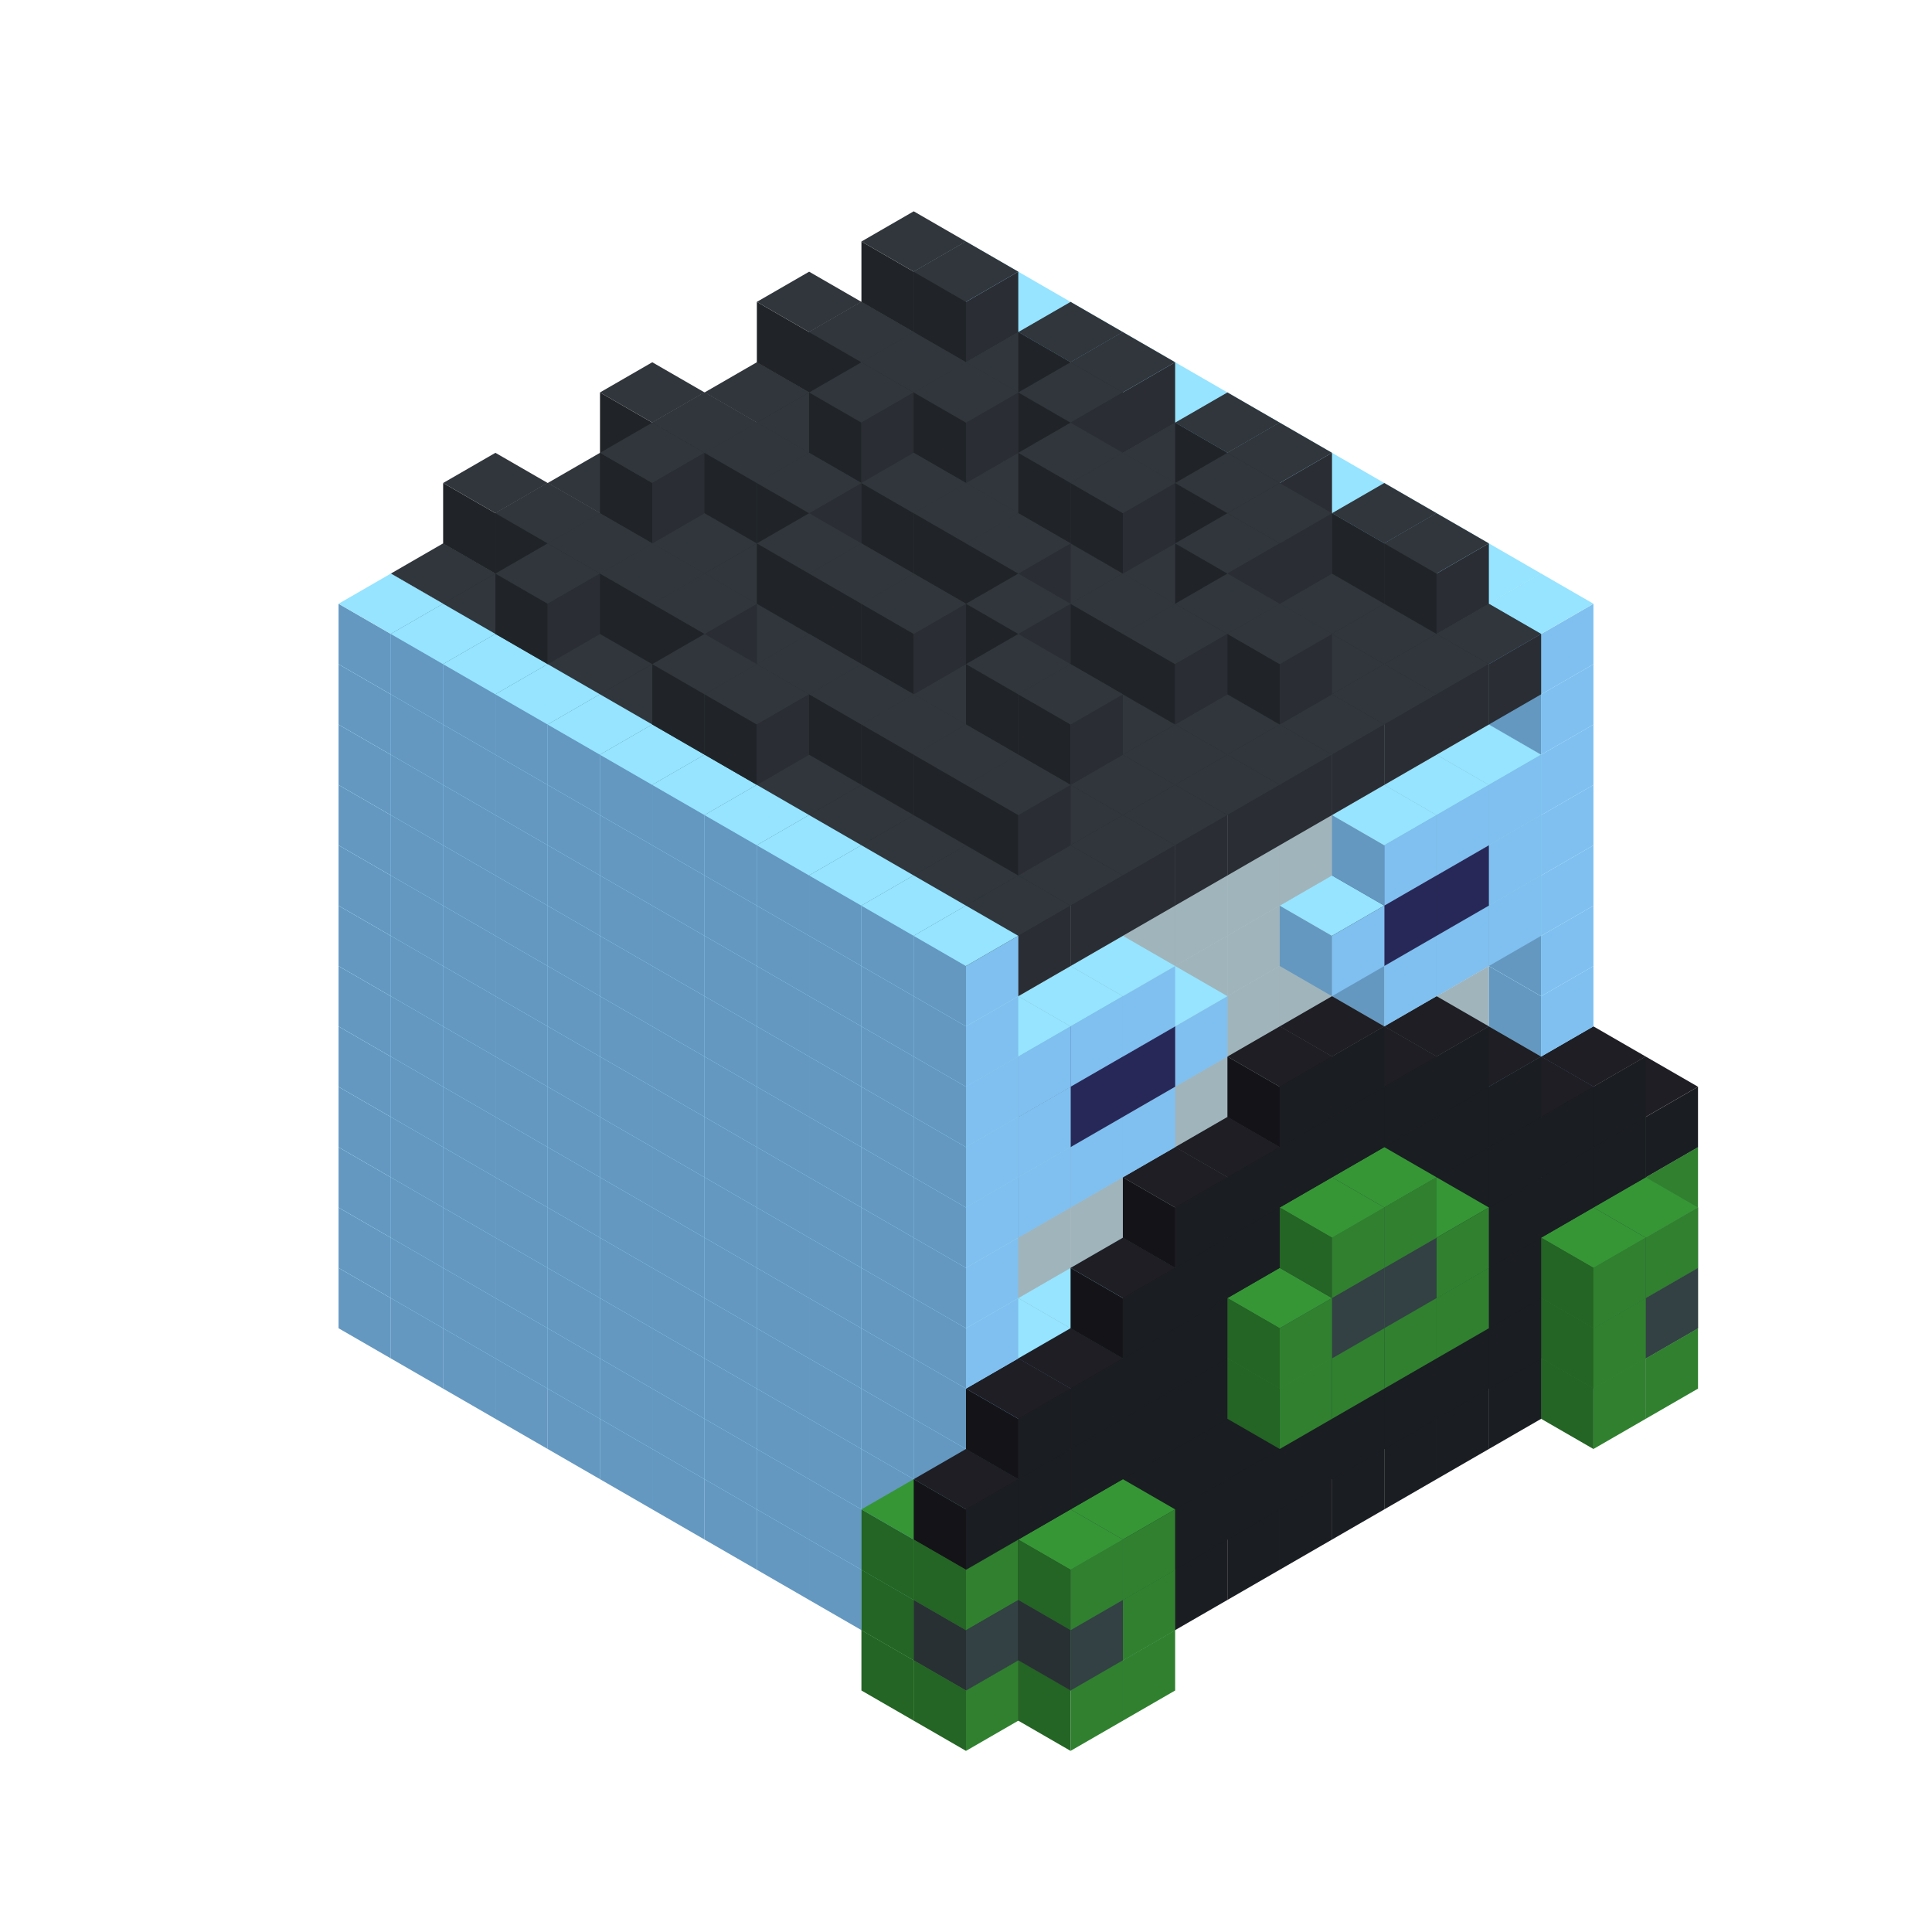 
<svg width='600' height='600' viewBox='4436371 5550000 3200000 3200000' xmlns='http://www.w3.org/2000/svg' xmlns:xlink='http://www.w3.org/1999/xlink'>
<use xlink:href='#v-0x000001c9-1' transform='translate(983738,3600000)'/>
<use xlink:href='#v-0x000001c9-1' transform='translate(1070341,3650000)'/>
<use xlink:href='#v-0x000001c9-1' transform='translate(1156944,3700000)'/>
<use xlink:href='#v-0x000001c9-1' transform='translate(1243547,3750000)'/>
<use xlink:href='#v-0x000001c9-1' transform='translate(1330150,3800000)'/>
<use xlink:href='#v-0x000001c9-1' transform='translate(1416753,3850000)'/>
<use xlink:href='#v-0x000001c9-1' transform='translate(1503356,3900000)'/>
<use xlink:href='#v-0x000001c9-1' transform='translate(1589959,3950000)'/>
<use xlink:href='#v-0x000001c9-1' transform='translate(1676562,4000000)'/>
<use xlink:href='#v-0x000001c9-1' transform='translate(1763165,4050000)'/>
<use xlink:href='#v-0x000001c9-1' transform='translate(1849768,4100000)'/>
<use xlink:href='#v-0x000001c9-5' transform='translate(2975607,3550000)'/>
<use xlink:href='#v-0x000001c9-1' transform='translate(2889004,3600000)'/>
<use xlink:href='#v-0x000001c9-1' transform='translate(2802401,3650000)'/>
<use xlink:href='#v-0x000001c9-1' transform='translate(2715798,3700000)'/>
<use xlink:href='#v-0x000001c9-1' transform='translate(2629195,3750000)'/>
<use xlink:href='#v-0x000001c9-1' transform='translate(2542592,3800000)'/>
<use xlink:href='#v-0x000001c9-1' transform='translate(2455989,3850000)'/>
<use xlink:href='#v-0x000001c9-1' transform='translate(2369386,3900000)'/>
<use xlink:href='#v-0x000001c9-1' transform='translate(2282783,3950000)'/>
<use xlink:href='#v-0x000001c9-1' transform='translate(2196180,4000000)'/>
<use xlink:href='#v-0x000001c9-1' transform='translate(2109577,4050000)'/>
<use xlink:href='#v-0x000001c9-1' transform='translate(2022974,4100000)'/>
<use xlink:href='#v-0x000001c9-1' transform='translate(1936371,4150000)'/>
<use xlink:href='#v-0x000001c9-5' transform='translate(1849768,4200000)'/>
<use xlink:href='#v-0x000001c9-5' transform='translate(3062210,3600000)'/>
<use xlink:href='#v-0x000001c9-4' transform='translate(2975607,3650000)'/>
<use xlink:href='#v-0x000001c9-4' transform='translate(2889004,3700000)'/>
<use xlink:href='#v-0x000001c9-4' transform='translate(2802401,3750000)'/>
<use xlink:href='#v-0x000001c9-4' transform='translate(2715798,3800000)'/>
<use xlink:href='#v-0x000001c9-4' transform='translate(2629195,3850000)'/>
<use xlink:href='#v-0x000001c9-4' transform='translate(2542592,3900000)'/>
<use xlink:href='#v-0x000001c9-4' transform='translate(2455989,3950000)'/>
<use xlink:href='#v-0x000001c9-4' transform='translate(2369386,4000000)'/>
<use xlink:href='#v-0x000001c9-4' transform='translate(2282783,4050000)'/>
<use xlink:href='#v-0x000001c9-4' transform='translate(2196180,4100000)'/>
<use xlink:href='#v-0x000001c9-4' transform='translate(2109577,4150000)'/>
<use xlink:href='#v-0x000001c9-4' transform='translate(2022974,4200000)'/>
<use xlink:href='#v-0x000001c9-5' transform='translate(1936371,4250000)'/>
<use xlink:href='#v-0x000001c9-5' transform='translate(3062210,3700000)'/>
<use xlink:href='#v-0x000001c9-5' transform='translate(2975607,3750000)'/>
<use xlink:href='#v-0x000001c9-5' transform='translate(2196180,4200000)'/>
<use xlink:href='#v-0x000001c9-5' transform='translate(2109577,4250000)'/>
<use xlink:href='#v-0x000001c9-1' transform='translate(983738,3500000)'/>
<use xlink:href='#v-0x000001c9-1' transform='translate(1070341,3550000)'/>
<use xlink:href='#v-0x000001c9-1' transform='translate(1156944,3600000)'/>
<use xlink:href='#v-0x000001c9-1' transform='translate(1243547,3650000)'/>
<use xlink:href='#v-0x000001c9-1' transform='translate(1330150,3700000)'/>
<use xlink:href='#v-0x000001c9-1' transform='translate(1416753,3750000)'/>
<use xlink:href='#v-0x000001c9-1' transform='translate(1503356,3800000)'/>
<use xlink:href='#v-0x000001c9-1' transform='translate(1589959,3850000)'/>
<use xlink:href='#v-0x000001c9-1' transform='translate(1676562,3900000)'/>
<use xlink:href='#v-0x000001c9-1' transform='translate(1763165,3950000)'/>
<use xlink:href='#v-0x000001c9-2' transform='translate(2715798,3500000)'/>
<use xlink:href='#v-0x000001c9-2' transform='translate(2629195,3550000)'/>
<use xlink:href='#v-0x000001c9-2' transform='translate(2542592,3600000)'/>
<use xlink:href='#v-0x000001c9-2' transform='translate(2455989,3650000)'/>
<use xlink:href='#v-0x000001c9-2' transform='translate(2369386,3700000)'/>
<use xlink:href='#v-0x000001c9-2' transform='translate(2282783,3750000)'/>
<use xlink:href='#v-0x000001c9-2' transform='translate(2196180,3800000)'/>
<use xlink:href='#v-0x000001c9-2' transform='translate(2109577,3850000)'/>
<use xlink:href='#v-0x000001c9-2' transform='translate(2022974,3900000)'/>
<use xlink:href='#v-0x000001c9-2' transform='translate(1936371,3950000)'/>
<use xlink:href='#v-0x000001c9-1' transform='translate(1849768,4000000)'/>
<use xlink:href='#v-0x000001c9-5' transform='translate(2975607,3450000)'/>
<use xlink:href='#v-0x000001c9-1' transform='translate(2889004,3500000)'/>
<use xlink:href='#v-0x000001c9-1' transform='translate(2802401,3550000)'/>
<use xlink:href='#v-0x000001c9-1' transform='translate(2022974,4000000)'/>
<use xlink:href='#v-0x000001c9-1' transform='translate(1936371,4050000)'/>
<use xlink:href='#v-0x000001c9-5' transform='translate(1849768,4100000)'/>
<use xlink:href='#v-0x000001c9-6' transform='translate(3062210,3500000)'/>
<use xlink:href='#v-0x000001c9-4' transform='translate(2975607,3550000)'/>
<use xlink:href='#v-0x000001c9-4' transform='translate(2889004,3600000)'/>
<use xlink:href='#v-0x000001c9-4' transform='translate(2802401,3650000)'/>
<use xlink:href='#v-0x000001c9-4' transform='translate(2715798,3700000)'/>
<use xlink:href='#v-0x000001c9-4' transform='translate(2629195,3750000)'/>
<use xlink:href='#v-0x000001c9-4' transform='translate(2542592,3800000)'/>
<use xlink:href='#v-0x000001c9-4' transform='translate(2455989,3850000)'/>
<use xlink:href='#v-0x000001c9-4' transform='translate(2369386,3900000)'/>
<use xlink:href='#v-0x000001c9-4' transform='translate(2282783,3950000)'/>
<use xlink:href='#v-0x000001c9-4' transform='translate(2196180,4000000)'/>
<use xlink:href='#v-0x000001c9-4' transform='translate(2109577,4050000)'/>
<use xlink:href='#v-0x000001c9-4' transform='translate(2022974,4100000)'/>
<use xlink:href='#v-0x000001c9-6' transform='translate(1936371,4150000)'/>
<use xlink:href='#v-0x000001c9-6' transform='translate(3062210,3600000)'/>
<use xlink:href='#v-0x000001c9-5' transform='translate(2975607,3650000)'/>
<use xlink:href='#v-0x000001c9-5' transform='translate(2196180,4100000)'/>
<use xlink:href='#v-0x000001c9-6' transform='translate(2109577,4150000)'/>
<use xlink:href='#v-0x000001c9-1' transform='translate(983738,3400000)'/>
<use xlink:href='#v-0x000001c9-1' transform='translate(1070341,3450000)'/>
<use xlink:href='#v-0x000001c9-1' transform='translate(1156944,3500000)'/>
<use xlink:href='#v-0x000001c9-1' transform='translate(1243547,3550000)'/>
<use xlink:href='#v-0x000001c9-1' transform='translate(1330150,3600000)'/>
<use xlink:href='#v-0x000001c9-1' transform='translate(1416753,3650000)'/>
<use xlink:href='#v-0x000001c9-1' transform='translate(1503356,3700000)'/>
<use xlink:href='#v-0x000001c9-1' transform='translate(1589959,3750000)'/>
<use xlink:href='#v-0x000001c9-1' transform='translate(1676562,3800000)'/>
<use xlink:href='#v-0x000001c9-1' transform='translate(1763165,3850000)'/>
<use xlink:href='#v-0x000001c9-2' transform='translate(2715798,3400000)'/>
<use xlink:href='#v-0x000001c9-2' transform='translate(2629195,3450000)'/>
<use xlink:href='#v-0x000001c9-2' transform='translate(2542592,3500000)'/>
<use xlink:href='#v-0x000001c9-2' transform='translate(2455989,3550000)'/>
<use xlink:href='#v-0x000001c9-2' transform='translate(2369386,3600000)'/>
<use xlink:href='#v-0x000001c9-2' transform='translate(2282783,3650000)'/>
<use xlink:href='#v-0x000001c9-2' transform='translate(2196180,3700000)'/>
<use xlink:href='#v-0x000001c9-2' transform='translate(2109577,3750000)'/>
<use xlink:href='#v-0x000001c9-2' transform='translate(2022974,3800000)'/>
<use xlink:href='#v-0x000001c9-2' transform='translate(1936371,3850000)'/>
<use xlink:href='#v-0x000001c9-1' transform='translate(1849768,3900000)'/>
<use xlink:href='#v-0x000001c9-5' transform='translate(2975607,3350000)'/>
<use xlink:href='#v-0x000001c9-1' transform='translate(2889004,3400000)'/>
<use xlink:href='#v-0x000001c9-1' transform='translate(1936371,3950000)'/>
<use xlink:href='#v-0x000001c9-5' transform='translate(1849768,4000000)'/>
<use xlink:href='#v-0x000001c9-5' transform='translate(3062210,3400000)'/>
<use xlink:href='#v-0x000001c9-4' transform='translate(2975607,3450000)'/>
<use xlink:href='#v-0x000001c9-4' transform='translate(2889004,3500000)'/>
<use xlink:href='#v-0x000001c9-4' transform='translate(2802401,3550000)'/>
<use xlink:href='#v-0x000001c9-4' transform='translate(2715798,3600000)'/>
<use xlink:href='#v-0x000001c9-4' transform='translate(2629195,3650000)'/>
<use xlink:href='#v-0x000001c9-4' transform='translate(2542592,3700000)'/>
<use xlink:href='#v-0x000001c9-4' transform='translate(2455989,3750000)'/>
<use xlink:href='#v-0x000001c9-4' transform='translate(2369386,3800000)'/>
<use xlink:href='#v-0x000001c9-4' transform='translate(2282783,3850000)'/>
<use xlink:href='#v-0x000001c9-4' transform='translate(2196180,3900000)'/>
<use xlink:href='#v-0x000001c9-4' transform='translate(2109577,3950000)'/>
<use xlink:href='#v-0x000001c9-4' transform='translate(2022974,4000000)'/>
<use xlink:href='#v-0x000001c9-5' transform='translate(1936371,4050000)'/>
<use xlink:href='#v-0x000001c9-5' transform='translate(3062210,3500000)'/>
<use xlink:href='#v-0x000001c9-5' transform='translate(2975607,3550000)'/>
<use xlink:href='#v-0x000001c9-5' transform='translate(2196180,4000000)'/>
<use xlink:href='#v-0x000001c9-5' transform='translate(2109577,4050000)'/>
<use xlink:href='#v-0x000001c9-1' transform='translate(983738,3300000)'/>
<use xlink:href='#v-0x000001c9-1' transform='translate(1070341,3350000)'/>
<use xlink:href='#v-0x000001c9-1' transform='translate(1156944,3400000)'/>
<use xlink:href='#v-0x000001c9-1' transform='translate(1243547,3450000)'/>
<use xlink:href='#v-0x000001c9-1' transform='translate(1330150,3500000)'/>
<use xlink:href='#v-0x000001c9-1' transform='translate(1416753,3550000)'/>
<use xlink:href='#v-0x000001c9-1' transform='translate(1503356,3600000)'/>
<use xlink:href='#v-0x000001c9-1' transform='translate(1589959,3650000)'/>
<use xlink:href='#v-0x000001c9-1' transform='translate(1676562,3700000)'/>
<use xlink:href='#v-0x000001c9-1' transform='translate(1763165,3750000)'/>
<use xlink:href='#v-0x000001c9-2' transform='translate(2715798,3300000)'/>
<use xlink:href='#v-0x000001c9-2' transform='translate(2629195,3350000)'/>
<use xlink:href='#v-0x000001c9-2' transform='translate(2542592,3400000)'/>
<use xlink:href='#v-0x000001c9-2' transform='translate(2455989,3450000)'/>
<use xlink:href='#v-0x000001c9-2' transform='translate(2369386,3500000)'/>
<use xlink:href='#v-0x000001c9-2' transform='translate(2282783,3550000)'/>
<use xlink:href='#v-0x000001c9-2' transform='translate(2196180,3600000)'/>
<use xlink:href='#v-0x000001c9-2' transform='translate(2109577,3650000)'/>
<use xlink:href='#v-0x000001c9-2' transform='translate(2022974,3700000)'/>
<use xlink:href='#v-0x000001c9-2' transform='translate(1936371,3750000)'/>
<use xlink:href='#v-0x000001c9-1' transform='translate(1849768,3800000)'/>
<use xlink:href='#v-0x000001c9-1' transform='translate(2889004,3300000)'/>
<use xlink:href='#v-0x000001c9-1' transform='translate(2802401,3350000)'/>
<use xlink:href='#v-0x000001c9-1' transform='translate(2715798,3400000)'/>
<use xlink:href='#v-0x000001c9-1' transform='translate(2629195,3450000)'/>
<use xlink:href='#v-0x000001c9-1' transform='translate(2542592,3500000)'/>
<use xlink:href='#v-0x000001c9-1' transform='translate(2455989,3550000)'/>
<use xlink:href='#v-0x000001c9-1' transform='translate(2369386,3600000)'/>
<use xlink:href='#v-0x000001c9-1' transform='translate(2282783,3650000)'/>
<use xlink:href='#v-0x000001c9-1' transform='translate(2196180,3700000)'/>
<use xlink:href='#v-0x000001c9-1' transform='translate(2109577,3750000)'/>
<use xlink:href='#v-0x000001c9-1' transform='translate(2022974,3800000)'/>
<use xlink:href='#v-0x000001c9-1' transform='translate(1936371,3850000)'/>
<use xlink:href='#v-0x000001c9-4' transform='translate(3062210,3300000)'/>
<use xlink:href='#v-0x000001c9-4' transform='translate(2975607,3350000)'/>
<use xlink:href='#v-0x000001c9-4' transform='translate(2889004,3400000)'/>
<use xlink:href='#v-0x000001c9-4' transform='translate(2802401,3450000)'/>
<use xlink:href='#v-0x000001c9-4' transform='translate(2715798,3500000)'/>
<use xlink:href='#v-0x000001c9-4' transform='translate(2629195,3550000)'/>
<use xlink:href='#v-0x000001c9-4' transform='translate(2542592,3600000)'/>
<use xlink:href='#v-0x000001c9-4' transform='translate(2455989,3650000)'/>
<use xlink:href='#v-0x000001c9-4' transform='translate(2369386,3700000)'/>
<use xlink:href='#v-0x000001c9-4' transform='translate(2282783,3750000)'/>
<use xlink:href='#v-0x000001c9-4' transform='translate(2196180,3800000)'/>
<use xlink:href='#v-0x000001c9-4' transform='translate(2109577,3850000)'/>
<use xlink:href='#v-0x000001c9-4' transform='translate(2022974,3900000)'/>
<use xlink:href='#v-0x000001c9-4' transform='translate(1936371,3950000)'/>
<use xlink:href='#v-0x000001c9-5' transform='translate(2715798,3600000)'/>
<use xlink:href='#v-0x000001c9-5' transform='translate(2629195,3650000)'/>
<use xlink:href='#v-0x000001c9-5' transform='translate(2542592,3700000)'/>
<use xlink:href='#v-0x000001c9-5' transform='translate(2455989,3750000)'/>
<use xlink:href='#v-0x000001c9-1' transform='translate(983738,3200000)'/>
<use xlink:href='#v-0x000001c9-1' transform='translate(1070341,3250000)'/>
<use xlink:href='#v-0x000001c9-1' transform='translate(1156944,3300000)'/>
<use xlink:href='#v-0x000001c9-1' transform='translate(1243547,3350000)'/>
<use xlink:href='#v-0x000001c9-1' transform='translate(1330150,3400000)'/>
<use xlink:href='#v-0x000001c9-1' transform='translate(1416753,3450000)'/>
<use xlink:href='#v-0x000001c9-1' transform='translate(1503356,3500000)'/>
<use xlink:href='#v-0x000001c9-1' transform='translate(1589959,3550000)'/>
<use xlink:href='#v-0x000001c9-1' transform='translate(1676562,3600000)'/>
<use xlink:href='#v-0x000001c9-1' transform='translate(1763165,3650000)'/>
<use xlink:href='#v-0x000001c9-2' transform='translate(2715798,3200000)'/>
<use xlink:href='#v-0x000001c9-2' transform='translate(2629195,3250000)'/>
<use xlink:href='#v-0x000001c9-2' transform='translate(2542592,3300000)'/>
<use xlink:href='#v-0x000001c9-2' transform='translate(2455989,3350000)'/>
<use xlink:href='#v-0x000001c9-2' transform='translate(2369386,3400000)'/>
<use xlink:href='#v-0x000001c9-2' transform='translate(2282783,3450000)'/>
<use xlink:href='#v-0x000001c9-2' transform='translate(2196180,3500000)'/>
<use xlink:href='#v-0x000001c9-2' transform='translate(2109577,3550000)'/>
<use xlink:href='#v-0x000001c9-2' transform='translate(2022974,3600000)'/>
<use xlink:href='#v-0x000001c9-2' transform='translate(1936371,3650000)'/>
<use xlink:href='#v-0x000001c9-1' transform='translate(1849768,3700000)'/>
<use xlink:href='#v-0x000001c9-1' transform='translate(2889004,3200000)'/>
<use xlink:href='#v-0x000001c9-1' transform='translate(2802401,3250000)'/>
<use xlink:href='#v-0x000001c9-1' transform='translate(2715798,3300000)'/>
<use xlink:href='#v-0x000001c9-1' transform='translate(2629195,3350000)'/>
<use xlink:href='#v-0x000001c9-1' transform='translate(2542592,3400000)'/>
<use xlink:href='#v-0x000001c9-1' transform='translate(2455989,3450000)'/>
<use xlink:href='#v-0x000001c9-1' transform='translate(2369386,3500000)'/>
<use xlink:href='#v-0x000001c9-1' transform='translate(2282783,3550000)'/>
<use xlink:href='#v-0x000001c9-1' transform='translate(2196180,3600000)'/>
<use xlink:href='#v-0x000001c9-1' transform='translate(2109577,3650000)'/>
<use xlink:href='#v-0x000001c9-1' transform='translate(2022974,3700000)'/>
<use xlink:href='#v-0x000001c9-1' transform='translate(1936371,3750000)'/>
<use xlink:href='#v-0x000001c9-4' transform='translate(2975607,3250000)'/>
<use xlink:href='#v-0x000001c9-4' transform='translate(2889004,3300000)'/>
<use xlink:href='#v-0x000001c9-4' transform='translate(2802401,3350000)'/>
<use xlink:href='#v-0x000001c9-4' transform='translate(2715798,3400000)'/>
<use xlink:href='#v-0x000001c9-4' transform='translate(2629195,3450000)'/>
<use xlink:href='#v-0x000001c9-4' transform='translate(2542592,3500000)'/>
<use xlink:href='#v-0x000001c9-4' transform='translate(2455989,3550000)'/>
<use xlink:href='#v-0x000001c9-4' transform='translate(2369386,3600000)'/>
<use xlink:href='#v-0x000001c9-4' transform='translate(2282783,3650000)'/>
<use xlink:href='#v-0x000001c9-4' transform='translate(2196180,3700000)'/>
<use xlink:href='#v-0x000001c9-4' transform='translate(2109577,3750000)'/>
<use xlink:href='#v-0x000001c9-4' transform='translate(2022974,3800000)'/>
<use xlink:href='#v-0x000001c9-5' transform='translate(2715798,3500000)'/>
<use xlink:href='#v-0x000001c9-6' transform='translate(2629195,3550000)'/>
<use xlink:href='#v-0x000001c9-6' transform='translate(2542592,3600000)'/>
<use xlink:href='#v-0x000001c9-5' transform='translate(2455989,3650000)'/>
<use xlink:href='#v-0x000001c9-1' transform='translate(983738,3100000)'/>
<use xlink:href='#v-0x000001c9-1' transform='translate(1070341,3150000)'/>
<use xlink:href='#v-0x000001c9-1' transform='translate(1156944,3200000)'/>
<use xlink:href='#v-0x000001c9-1' transform='translate(1243547,3250000)'/>
<use xlink:href='#v-0x000001c9-1' transform='translate(1330150,3300000)'/>
<use xlink:href='#v-0x000001c9-1' transform='translate(1416753,3350000)'/>
<use xlink:href='#v-0x000001c9-1' transform='translate(1503356,3400000)'/>
<use xlink:href='#v-0x000001c9-1' transform='translate(1589959,3450000)'/>
<use xlink:href='#v-0x000001c9-1' transform='translate(1676562,3500000)'/>
<use xlink:href='#v-0x000001c9-1' transform='translate(1763165,3550000)'/>
<use xlink:href='#v-0x000001c9-2' transform='translate(2715798,3100000)'/>
<use xlink:href='#v-0x000001c9-2' transform='translate(2629195,3150000)'/>
<use xlink:href='#v-0x000001c9-2' transform='translate(2542592,3200000)'/>
<use xlink:href='#v-0x000001c9-2' transform='translate(2455989,3250000)'/>
<use xlink:href='#v-0x000001c9-2' transform='translate(2369386,3300000)'/>
<use xlink:href='#v-0x000001c9-2' transform='translate(2282783,3350000)'/>
<use xlink:href='#v-0x000001c9-2' transform='translate(2196180,3400000)'/>
<use xlink:href='#v-0x000001c9-2' transform='translate(2109577,3450000)'/>
<use xlink:href='#v-0x000001c9-2' transform='translate(2022974,3500000)'/>
<use xlink:href='#v-0x000001c9-2' transform='translate(1936371,3550000)'/>
<use xlink:href='#v-0x000001c9-1' transform='translate(1849768,3600000)'/>
<use xlink:href='#v-0x000001c9-1' transform='translate(2889004,3100000)'/>
<use xlink:href='#v-0x000001c9-1' transform='translate(1936371,3650000)'/>
<use xlink:href='#v-0x000001c9-4' transform='translate(2802401,3250000)'/>
<use xlink:href='#v-0x000001c9-4' transform='translate(2715798,3300000)'/>
<use xlink:href='#v-0x000001c9-4' transform='translate(2629195,3350000)'/>
<use xlink:href='#v-0x000001c9-4' transform='translate(2542592,3400000)'/>
<use xlink:href='#v-0x000001c9-4' transform='translate(2455989,3450000)'/>
<use xlink:href='#v-0x000001c9-4' transform='translate(2369386,3500000)'/>
<use xlink:href='#v-0x000001c9-4' transform='translate(2282783,3550000)'/>
<use xlink:href='#v-0x000001c9-4' transform='translate(2196180,3600000)'/>
<use xlink:href='#v-0x000001c9-5' transform='translate(2629195,3450000)'/>
<use xlink:href='#v-0x000001c9-5' transform='translate(2542592,3500000)'/>
<use xlink:href='#v-0x000001c9-1' transform='translate(983738,3000000)'/>
<use xlink:href='#v-0x000001c9-1' transform='translate(1070341,3050000)'/>
<use xlink:href='#v-0x000001c9-1' transform='translate(1156944,3100000)'/>
<use xlink:href='#v-0x000001c9-1' transform='translate(1243547,3150000)'/>
<use xlink:href='#v-0x000001c9-1' transform='translate(1330150,3200000)'/>
<use xlink:href='#v-0x000001c9-1' transform='translate(1416753,3250000)'/>
<use xlink:href='#v-0x000001c9-1' transform='translate(1503356,3300000)'/>
<use xlink:href='#v-0x000001c9-1' transform='translate(1589959,3350000)'/>
<use xlink:href='#v-0x000001c9-1' transform='translate(1676562,3400000)'/>
<use xlink:href='#v-0x000001c9-1' transform='translate(1763165,3450000)'/>
<use xlink:href='#v-0x000001c9-2' transform='translate(2715798,3000000)'/>
<use xlink:href='#v-0x000001c9-2' transform='translate(2629195,3050000)'/>
<use xlink:href='#v-0x000001c9-2' transform='translate(2542592,3100000)'/>
<use xlink:href='#v-0x000001c9-2' transform='translate(2455989,3150000)'/>
<use xlink:href='#v-0x000001c9-2' transform='translate(2369386,3200000)'/>
<use xlink:href='#v-0x000001c9-2' transform='translate(2282783,3250000)'/>
<use xlink:href='#v-0x000001c9-2' transform='translate(2196180,3300000)'/>
<use xlink:href='#v-0x000001c9-2' transform='translate(2109577,3350000)'/>
<use xlink:href='#v-0x000001c9-2' transform='translate(2022974,3400000)'/>
<use xlink:href='#v-0x000001c9-2' transform='translate(1936371,3450000)'/>
<use xlink:href='#v-0x000001c9-1' transform='translate(1849768,3500000)'/>
<use xlink:href='#v-0x000001c9-1' transform='translate(2889004,3000000)'/>
<use xlink:href='#v-0x000001c9-1' transform='translate(1936371,3550000)'/>
<use xlink:href='#v-0x000001c9-4' transform='translate(2715798,3200000)'/>
<use xlink:href='#v-0x000001c9-4' transform='translate(2629195,3250000)'/>
<use xlink:href='#v-0x000001c9-4' transform='translate(2542592,3300000)'/>
<use xlink:href='#v-0x000001c9-4' transform='translate(2455989,3350000)'/>
<use xlink:href='#v-0x000001c9-4' transform='translate(2369386,3400000)'/>
<use xlink:href='#v-0x000001c9-4' transform='translate(2282783,3450000)'/>
<use xlink:href='#v-0x000001c9-1' transform='translate(983738,2900000)'/>
<use xlink:href='#v-0x000001c9-1' transform='translate(1070341,2950000)'/>
<use xlink:href='#v-0x000001c9-1' transform='translate(1156944,3000000)'/>
<use xlink:href='#v-0x000001c9-1' transform='translate(1243547,3050000)'/>
<use xlink:href='#v-0x000001c9-1' transform='translate(1330150,3100000)'/>
<use xlink:href='#v-0x000001c9-1' transform='translate(1416753,3150000)'/>
<use xlink:href='#v-0x000001c9-1' transform='translate(1503356,3200000)'/>
<use xlink:href='#v-0x000001c9-1' transform='translate(1589959,3250000)'/>
<use xlink:href='#v-0x000001c9-1' transform='translate(1676562,3300000)'/>
<use xlink:href='#v-0x000001c9-1' transform='translate(1763165,3350000)'/>
<use xlink:href='#v-0x000001c9-2' transform='translate(2715798,2900000)'/>
<use xlink:href='#v-0x000001c9-2' transform='translate(2629195,2950000)'/>
<use xlink:href='#v-0x000001c9-2' transform='translate(2542592,3000000)'/>
<use xlink:href='#v-0x000001c9-2' transform='translate(2455989,3050000)'/>
<use xlink:href='#v-0x000001c9-2' transform='translate(2369386,3100000)'/>
<use xlink:href='#v-0x000001c9-2' transform='translate(2282783,3150000)'/>
<use xlink:href='#v-0x000001c9-2' transform='translate(2196180,3200000)'/>
<use xlink:href='#v-0x000001c9-2' transform='translate(2109577,3250000)'/>
<use xlink:href='#v-0x000001c9-2' transform='translate(2022974,3300000)'/>
<use xlink:href='#v-0x000001c9-2' transform='translate(1936371,3350000)'/>
<use xlink:href='#v-0x000001c9-1' transform='translate(1849768,3400000)'/>
<use xlink:href='#v-0x000001c9-1' transform='translate(2889004,2900000)'/>
<use xlink:href='#v-0x000001c9-1' transform='translate(2802401,2950000)'/>
<use xlink:href='#v-0x000001c9-1' transform='translate(2715798,3000000)'/>
<use xlink:href='#v-0x000001c9-1' transform='translate(2629195,3050000)'/>
<use xlink:href='#v-0x000001c9-1' transform='translate(2196180,3300000)'/>
<use xlink:href='#v-0x000001c9-1' transform='translate(2109577,3350000)'/>
<use xlink:href='#v-0x000001c9-1' transform='translate(2022974,3400000)'/>
<use xlink:href='#v-0x000001c9-1' transform='translate(1936371,3450000)'/>
<use xlink:href='#v-0x000001c9-4' transform='translate(2542592,3200000)'/>
<use xlink:href='#v-0x000001c9-4' transform='translate(2455989,3250000)'/>
<use xlink:href='#v-0x000001c9-1' transform='translate(983738,2800000)'/>
<use xlink:href='#v-0x000001c9-1' transform='translate(1070341,2850000)'/>
<use xlink:href='#v-0x000001c9-1' transform='translate(1156944,2900000)'/>
<use xlink:href='#v-0x000001c9-1' transform='translate(1243547,2950000)'/>
<use xlink:href='#v-0x000001c9-1' transform='translate(1330150,3000000)'/>
<use xlink:href='#v-0x000001c9-1' transform='translate(1416753,3050000)'/>
<use xlink:href='#v-0x000001c9-1' transform='translate(1503356,3100000)'/>
<use xlink:href='#v-0x000001c9-1' transform='translate(1589959,3150000)'/>
<use xlink:href='#v-0x000001c9-1' transform='translate(1676562,3200000)'/>
<use xlink:href='#v-0x000001c9-1' transform='translate(1763165,3250000)'/>
<use xlink:href='#v-0x000001c9-2' transform='translate(2715798,2800000)'/>
<use xlink:href='#v-0x000001c9-2' transform='translate(2629195,2850000)'/>
<use xlink:href='#v-0x000001c9-2' transform='translate(2542592,2900000)'/>
<use xlink:href='#v-0x000001c9-2' transform='translate(2455989,2950000)'/>
<use xlink:href='#v-0x000001c9-2' transform='translate(2369386,3000000)'/>
<use xlink:href='#v-0x000001c9-2' transform='translate(2282783,3050000)'/>
<use xlink:href='#v-0x000001c9-2' transform='translate(2196180,3100000)'/>
<use xlink:href='#v-0x000001c9-2' transform='translate(2109577,3150000)'/>
<use xlink:href='#v-0x000001c9-2' transform='translate(2022974,3200000)'/>
<use xlink:href='#v-0x000001c9-2' transform='translate(1936371,3250000)'/>
<use xlink:href='#v-0x000001c9-1' transform='translate(1849768,3300000)'/>
<use xlink:href='#v-0x000001c9-1' transform='translate(2889004,2800000)'/>
<use xlink:href='#v-0x000001c9-1' transform='translate(2802401,2850000)'/>
<use xlink:href='#v-0x000001c9-3' transform='translate(2715798,2900000)'/>
<use xlink:href='#v-0x000001c9-3' transform='translate(2629195,2950000)'/>
<use xlink:href='#v-0x000001c9-1' transform='translate(2542592,3000000)'/>
<use xlink:href='#v-0x000001c9-1' transform='translate(2282783,3150000)'/>
<use xlink:href='#v-0x000001c9-3' transform='translate(2196180,3200000)'/>
<use xlink:href='#v-0x000001c9-3' transform='translate(2109577,3250000)'/>
<use xlink:href='#v-0x000001c9-1' transform='translate(2022974,3300000)'/>
<use xlink:href='#v-0x000001c9-1' transform='translate(1936371,3350000)'/>
<use xlink:href='#v-0x000001c9-1' transform='translate(983738,2700000)'/>
<use xlink:href='#v-0x000001c9-1' transform='translate(1070341,2750000)'/>
<use xlink:href='#v-0x000001c9-1' transform='translate(1156944,2800000)'/>
<use xlink:href='#v-0x000001c9-1' transform='translate(1243547,2850000)'/>
<use xlink:href='#v-0x000001c9-1' transform='translate(1330150,2900000)'/>
<use xlink:href='#v-0x000001c9-1' transform='translate(1416753,2950000)'/>
<use xlink:href='#v-0x000001c9-1' transform='translate(1503356,3000000)'/>
<use xlink:href='#v-0x000001c9-1' transform='translate(1589959,3050000)'/>
<use xlink:href='#v-0x000001c9-1' transform='translate(1676562,3100000)'/>
<use xlink:href='#v-0x000001c9-1' transform='translate(1763165,3150000)'/>
<use xlink:href='#v-0x000001c9-2' transform='translate(2715798,2700000)'/>
<use xlink:href='#v-0x000001c9-2' transform='translate(2629195,2750000)'/>
<use xlink:href='#v-0x000001c9-2' transform='translate(2542592,2800000)'/>
<use xlink:href='#v-0x000001c9-2' transform='translate(2455989,2850000)'/>
<use xlink:href='#v-0x000001c9-2' transform='translate(2369386,2900000)'/>
<use xlink:href='#v-0x000001c9-2' transform='translate(2282783,2950000)'/>
<use xlink:href='#v-0x000001c9-2' transform='translate(2196180,3000000)'/>
<use xlink:href='#v-0x000001c9-2' transform='translate(2109577,3050000)'/>
<use xlink:href='#v-0x000001c9-2' transform='translate(2022974,3100000)'/>
<use xlink:href='#v-0x000001c9-2' transform='translate(1936371,3150000)'/>
<use xlink:href='#v-0x000001c9-1' transform='translate(1849768,3200000)'/>
<use xlink:href='#v-0x000001c9-1' transform='translate(2889004,2700000)'/>
<use xlink:href='#v-0x000001c9-1' transform='translate(2802401,2750000)'/>
<use xlink:href='#v-0x000001c9-1' transform='translate(2715798,2800000)'/>
<use xlink:href='#v-0x000001c9-1' transform='translate(2629195,2850000)'/>
<use xlink:href='#v-0x000001c9-1' transform='translate(2196180,3100000)'/>
<use xlink:href='#v-0x000001c9-1' transform='translate(2109577,3150000)'/>
<use xlink:href='#v-0x000001c9-1' transform='translate(2022974,3200000)'/>
<use xlink:href='#v-0x000001c9-1' transform='translate(1936371,3250000)'/>
<use xlink:href='#v-0x000001c9-1' transform='translate(983738,2600000)'/>
<use xlink:href='#v-0x000001c9-1' transform='translate(1070341,2650000)'/>
<use xlink:href='#v-0x000001c9-1' transform='translate(1156944,2700000)'/>
<use xlink:href='#v-0x000001c9-1' transform='translate(1243547,2750000)'/>
<use xlink:href='#v-0x000001c9-1' transform='translate(1330150,2800000)'/>
<use xlink:href='#v-0x000001c9-1' transform='translate(1416753,2850000)'/>
<use xlink:href='#v-0x000001c9-1' transform='translate(1503356,2900000)'/>
<use xlink:href='#v-0x000001c9-1' transform='translate(1589959,2950000)'/>
<use xlink:href='#v-0x000001c9-1' transform='translate(1676562,3000000)'/>
<use xlink:href='#v-0x000001c9-1' transform='translate(1763165,3050000)'/>
<use xlink:href='#v-0x000001c9-2' transform='translate(2715798,2600000)'/>
<use xlink:href='#v-0x000001c9-2' transform='translate(2629195,2650000)'/>
<use xlink:href='#v-0x000001c9-2' transform='translate(2542592,2700000)'/>
<use xlink:href='#v-0x000001c9-2' transform='translate(2455989,2750000)'/>
<use xlink:href='#v-0x000001c9-2' transform='translate(2369386,2800000)'/>
<use xlink:href='#v-0x000001c9-2' transform='translate(2282783,2850000)'/>
<use xlink:href='#v-0x000001c9-2' transform='translate(2196180,2900000)'/>
<use xlink:href='#v-0x000001c9-2' transform='translate(2109577,2950000)'/>
<use xlink:href='#v-0x000001c9-2' transform='translate(2022974,3000000)'/>
<use xlink:href='#v-0x000001c9-2' transform='translate(1936371,3050000)'/>
<use xlink:href='#v-0x000001c9-1' transform='translate(1849768,3100000)'/>
<use xlink:href='#v-0x000001c9-1' transform='translate(2889004,2600000)'/>
<use xlink:href='#v-0x000001c9-1' transform='translate(1936371,3150000)'/>
<use xlink:href='#v-0x000001c9-1' transform='translate(1936371,1950000)'/>
<use xlink:href='#v-0x000001c9-7' transform='translate(1849768,2000000)'/>
<use xlink:href='#v-0x000001c9-7' transform='translate(1763165,2050000)'/>
<use xlink:href='#v-0x000001c9-7' transform='translate(1676562,2100000)'/>
<use xlink:href='#v-0x000001c9-7' transform='translate(1589959,2150000)'/>
<use xlink:href='#v-0x000001c9-7' transform='translate(1503356,2200000)'/>
<use xlink:href='#v-0x000001c9-7' transform='translate(1416753,2250000)'/>
<use xlink:href='#v-0x000001c9-7' transform='translate(1330150,2300000)'/>
<use xlink:href='#v-0x000001c9-7' transform='translate(1243547,2350000)'/>
<use xlink:href='#v-0x000001c9-7' transform='translate(1156944,2400000)'/>
<use xlink:href='#v-0x000001c9-7' transform='translate(1070341,2450000)'/>
<use xlink:href='#v-0x000001c9-1' transform='translate(983738,2500000)'/>
<use xlink:href='#v-0x000001c9-1' transform='translate(2022974,2000000)'/>
<use xlink:href='#v-0x000001c9-7' transform='translate(1936371,2050000)'/>
<use xlink:href='#v-0x000001c9-7' transform='translate(1849768,2100000)'/>
<use xlink:href='#v-0x000001c9-7' transform='translate(1763165,2150000)'/>
<use xlink:href='#v-0x000001c9-7' transform='translate(1676562,2200000)'/>
<use xlink:href='#v-0x000001c9-7' transform='translate(1589959,2250000)'/>
<use xlink:href='#v-0x000001c9-7' transform='translate(1503356,2300000)'/>
<use xlink:href='#v-0x000001c9-7' transform='translate(1416753,2350000)'/>
<use xlink:href='#v-0x000001c9-7' transform='translate(1330150,2400000)'/>
<use xlink:href='#v-0x000001c9-7' transform='translate(1243547,2450000)'/>
<use xlink:href='#v-0x000001c9-7' transform='translate(1156944,2500000)'/>
<use xlink:href='#v-0x000001c9-1' transform='translate(1070341,2550000)'/>
<use xlink:href='#v-0x000001c9-1' transform='translate(2109577,2050000)'/>
<use xlink:href='#v-0x000001c9-7' transform='translate(2022974,2100000)'/>
<use xlink:href='#v-0x000001c9-7' transform='translate(1936371,2150000)'/>
<use xlink:href='#v-0x000001c9-7' transform='translate(1849768,2200000)'/>
<use xlink:href='#v-0x000001c9-7' transform='translate(1763165,2250000)'/>
<use xlink:href='#v-0x000001c9-7' transform='translate(1676562,2300000)'/>
<use xlink:href='#v-0x000001c9-7' transform='translate(1589959,2350000)'/>
<use xlink:href='#v-0x000001c9-7' transform='translate(1503356,2400000)'/>
<use xlink:href='#v-0x000001c9-7' transform='translate(1416753,2450000)'/>
<use xlink:href='#v-0x000001c9-7' transform='translate(1330150,2500000)'/>
<use xlink:href='#v-0x000001c9-7' transform='translate(1243547,2550000)'/>
<use xlink:href='#v-0x000001c9-1' transform='translate(1156944,2600000)'/>
<use xlink:href='#v-0x000001c9-1' transform='translate(2196180,2100000)'/>
<use xlink:href='#v-0x000001c9-7' transform='translate(2109577,2150000)'/>
<use xlink:href='#v-0x000001c9-7' transform='translate(2022974,2200000)'/>
<use xlink:href='#v-0x000001c9-7' transform='translate(1936371,2250000)'/>
<use xlink:href='#v-0x000001c9-7' transform='translate(1849768,2300000)'/>
<use xlink:href='#v-0x000001c9-7' transform='translate(1763165,2350000)'/>
<use xlink:href='#v-0x000001c9-7' transform='translate(1676562,2400000)'/>
<use xlink:href='#v-0x000001c9-7' transform='translate(1589959,2450000)'/>
<use xlink:href='#v-0x000001c9-7' transform='translate(1503356,2500000)'/>
<use xlink:href='#v-0x000001c9-7' transform='translate(1416753,2550000)'/>
<use xlink:href='#v-0x000001c9-7' transform='translate(1330150,2600000)'/>
<use xlink:href='#v-0x000001c9-1' transform='translate(1243547,2650000)'/>
<use xlink:href='#v-0x000001c9-1' transform='translate(2282783,2150000)'/>
<use xlink:href='#v-0x000001c9-7' transform='translate(2196180,2200000)'/>
<use xlink:href='#v-0x000001c9-7' transform='translate(2109577,2250000)'/>
<use xlink:href='#v-0x000001c9-7' transform='translate(2022974,2300000)'/>
<use xlink:href='#v-0x000001c9-7' transform='translate(1936371,2350000)'/>
<use xlink:href='#v-0x000001c9-7' transform='translate(1849768,2400000)'/>
<use xlink:href='#v-0x000001c9-7' transform='translate(1763165,2450000)'/>
<use xlink:href='#v-0x000001c9-7' transform='translate(1676562,2500000)'/>
<use xlink:href='#v-0x000001c9-7' transform='translate(1589959,2550000)'/>
<use xlink:href='#v-0x000001c9-7' transform='translate(1503356,2600000)'/>
<use xlink:href='#v-0x000001c9-7' transform='translate(1416753,2650000)'/>
<use xlink:href='#v-0x000001c9-1' transform='translate(1330150,2700000)'/>
<use xlink:href='#v-0x000001c9-1' transform='translate(2369386,2200000)'/>
<use xlink:href='#v-0x000001c9-7' transform='translate(2282783,2250000)'/>
<use xlink:href='#v-0x000001c9-7' transform='translate(2196180,2300000)'/>
<use xlink:href='#v-0x000001c9-7' transform='translate(2109577,2350000)'/>
<use xlink:href='#v-0x000001c9-7' transform='translate(2022974,2400000)'/>
<use xlink:href='#v-0x000001c9-7' transform='translate(1936371,2450000)'/>
<use xlink:href='#v-0x000001c9-7' transform='translate(1849768,2500000)'/>
<use xlink:href='#v-0x000001c9-7' transform='translate(1763165,2550000)'/>
<use xlink:href='#v-0x000001c9-7' transform='translate(1676562,2600000)'/>
<use xlink:href='#v-0x000001c9-7' transform='translate(1589959,2650000)'/>
<use xlink:href='#v-0x000001c9-7' transform='translate(1503356,2700000)'/>
<use xlink:href='#v-0x000001c9-1' transform='translate(1416753,2750000)'/>
<use xlink:href='#v-0x000001c9-1' transform='translate(2455989,2250000)'/>
<use xlink:href='#v-0x000001c9-7' transform='translate(2369386,2300000)'/>
<use xlink:href='#v-0x000001c9-7' transform='translate(2282783,2350000)'/>
<use xlink:href='#v-0x000001c9-7' transform='translate(2196180,2400000)'/>
<use xlink:href='#v-0x000001c9-7' transform='translate(2109577,2450000)'/>
<use xlink:href='#v-0x000001c9-7' transform='translate(2022974,2500000)'/>
<use xlink:href='#v-0x000001c9-7' transform='translate(1936371,2550000)'/>
<use xlink:href='#v-0x000001c9-7' transform='translate(1849768,2600000)'/>
<use xlink:href='#v-0x000001c9-7' transform='translate(1763165,2650000)'/>
<use xlink:href='#v-0x000001c9-7' transform='translate(1676562,2700000)'/>
<use xlink:href='#v-0x000001c9-7' transform='translate(1589959,2750000)'/>
<use xlink:href='#v-0x000001c9-1' transform='translate(1503356,2800000)'/>
<use xlink:href='#v-0x000001c9-1' transform='translate(2542592,2300000)'/>
<use xlink:href='#v-0x000001c9-7' transform='translate(2455989,2350000)'/>
<use xlink:href='#v-0x000001c9-7' transform='translate(2369386,2400000)'/>
<use xlink:href='#v-0x000001c9-7' transform='translate(2282783,2450000)'/>
<use xlink:href='#v-0x000001c9-7' transform='translate(2196180,2500000)'/>
<use xlink:href='#v-0x000001c9-7' transform='translate(2109577,2550000)'/>
<use xlink:href='#v-0x000001c9-7' transform='translate(2022974,2600000)'/>
<use xlink:href='#v-0x000001c9-7' transform='translate(1936371,2650000)'/>
<use xlink:href='#v-0x000001c9-7' transform='translate(1849768,2700000)'/>
<use xlink:href='#v-0x000001c9-7' transform='translate(1763165,2750000)'/>
<use xlink:href='#v-0x000001c9-7' transform='translate(1676562,2800000)'/>
<use xlink:href='#v-0x000001c9-1' transform='translate(1589959,2850000)'/>
<use xlink:href='#v-0x000001c9-1' transform='translate(2629195,2350000)'/>
<use xlink:href='#v-0x000001c9-7' transform='translate(2542592,2400000)'/>
<use xlink:href='#v-0x000001c9-7' transform='translate(2455989,2450000)'/>
<use xlink:href='#v-0x000001c9-7' transform='translate(2369386,2500000)'/>
<use xlink:href='#v-0x000001c9-7' transform='translate(2282783,2550000)'/>
<use xlink:href='#v-0x000001c9-7' transform='translate(2196180,2600000)'/>
<use xlink:href='#v-0x000001c9-7' transform='translate(2109577,2650000)'/>
<use xlink:href='#v-0x000001c9-7' transform='translate(2022974,2700000)'/>
<use xlink:href='#v-0x000001c9-7' transform='translate(1936371,2750000)'/>
<use xlink:href='#v-0x000001c9-7' transform='translate(1849768,2800000)'/>
<use xlink:href='#v-0x000001c9-7' transform='translate(1763165,2850000)'/>
<use xlink:href='#v-0x000001c9-1' transform='translate(1676562,2900000)'/>
<use xlink:href='#v-0x000001c9-1' transform='translate(2715798,2400000)'/>
<use xlink:href='#v-0x000001c9-7' transform='translate(2629195,2450000)'/>
<use xlink:href='#v-0x000001c9-7' transform='translate(2542592,2500000)'/>
<use xlink:href='#v-0x000001c9-7' transform='translate(2455989,2550000)'/>
<use xlink:href='#v-0x000001c9-7' transform='translate(2369386,2600000)'/>
<use xlink:href='#v-0x000001c9-7' transform='translate(2282783,2650000)'/>
<use xlink:href='#v-0x000001c9-7' transform='translate(2196180,2700000)'/>
<use xlink:href='#v-0x000001c9-7' transform='translate(2109577,2750000)'/>
<use xlink:href='#v-0x000001c9-7' transform='translate(2022974,2800000)'/>
<use xlink:href='#v-0x000001c9-7' transform='translate(1936371,2850000)'/>
<use xlink:href='#v-0x000001c9-7' transform='translate(1849768,2900000)'/>
<use xlink:href='#v-0x000001c9-1' transform='translate(1763165,2950000)'/>
<use xlink:href='#v-0x000001c9-1' transform='translate(2802401,2450000)'/>
<use xlink:href='#v-0x000001c9-7' transform='translate(2715798,2500000)'/>
<use xlink:href='#v-0x000001c9-7' transform='translate(2629195,2550000)'/>
<use xlink:href='#v-0x000001c9-7' transform='translate(2542592,2600000)'/>
<use xlink:href='#v-0x000001c9-7' transform='translate(2455989,2650000)'/>
<use xlink:href='#v-0x000001c9-7' transform='translate(2369386,2700000)'/>
<use xlink:href='#v-0x000001c9-7' transform='translate(2282783,2750000)'/>
<use xlink:href='#v-0x000001c9-7' transform='translate(2196180,2800000)'/>
<use xlink:href='#v-0x000001c9-7' transform='translate(2109577,2850000)'/>
<use xlink:href='#v-0x000001c9-7' transform='translate(2022974,2900000)'/>
<use xlink:href='#v-0x000001c9-7' transform='translate(1936371,2950000)'/>
<use xlink:href='#v-0x000001c9-1' transform='translate(1849768,3000000)'/>
<use xlink:href='#v-0x000001c9-1' transform='translate(2889004,2500000)'/>
<use xlink:href='#v-0x000001c9-7' transform='translate(2802401,2550000)'/>
<use xlink:href='#v-0x000001c9-7' transform='translate(2715798,2600000)'/>
<use xlink:href='#v-0x000001c9-7' transform='translate(2629195,2650000)'/>
<use xlink:href='#v-0x000001c9-7' transform='translate(2542592,2700000)'/>
<use xlink:href='#v-0x000001c9-7' transform='translate(2455989,2750000)'/>
<use xlink:href='#v-0x000001c9-7' transform='translate(2369386,2800000)'/>
<use xlink:href='#v-0x000001c9-7' transform='translate(2282783,2850000)'/>
<use xlink:href='#v-0x000001c9-7' transform='translate(2196180,2900000)'/>
<use xlink:href='#v-0x000001c9-7' transform='translate(2109577,2950000)'/>
<use xlink:href='#v-0x000001c9-7' transform='translate(2022974,3000000)'/>
<use xlink:href='#v-0x000001c9-1' transform='translate(1936371,3050000)'/>
<use xlink:href='#v-0x000001c9-7' transform='translate(1849768,1900000)'/>
<use xlink:href='#v-0x000001c9-7' transform='translate(1676562,2000000)'/>
<use xlink:href='#v-0x000001c9-7' transform='translate(1416753,2150000)'/>
<use xlink:href='#v-0x000001c9-7' transform='translate(1156944,2300000)'/>
<use xlink:href='#v-0x000001c9-7' transform='translate(1936371,1950000)'/>
<use xlink:href='#v-0x000001c9-7' transform='translate(1763165,2050000)'/>
<use xlink:href='#v-0x000001c9-7' transform='translate(1503356,2200000)'/>
<use xlink:href='#v-0x000001c9-7' transform='translate(1416753,2250000)'/>
<use xlink:href='#v-0x000001c9-7' transform='translate(1243547,2350000)'/>
<use xlink:href='#v-0x000001c9-7' transform='translate(1849768,2100000)'/>
<use xlink:href='#v-0x000001c9-7' transform='translate(1763165,2150000)'/>
<use xlink:href='#v-0x000001c9-7' transform='translate(1589959,2250000)'/>
<use xlink:href='#v-0x000001c9-7' transform='translate(1330150,2400000)'/>
<use xlink:href='#v-0x000001c9-7' transform='translate(1243547,2450000)'/>
<use xlink:href='#v-0x000001c9-7' transform='translate(2109577,2050000)'/>
<use xlink:href='#v-0x000001c9-7' transform='translate(1936371,2150000)'/>
<use xlink:href='#v-0x000001c9-7' transform='translate(1676562,2300000)'/>
<use xlink:href='#v-0x000001c9-7' transform='translate(1416753,2450000)'/>
<use xlink:href='#v-0x000001c9-7' transform='translate(2196180,2100000)'/>
<use xlink:href='#v-0x000001c9-7' transform='translate(2109577,2150000)'/>
<use xlink:href='#v-0x000001c9-7' transform='translate(1849768,2300000)'/>
<use xlink:href='#v-0x000001c9-7' transform='translate(1676562,2400000)'/>
<use xlink:href='#v-0x000001c9-7' transform='translate(1503356,2500000)'/>
<use xlink:href='#v-0x000001c9-7' transform='translate(2109577,2250000)'/>
<use xlink:href='#v-0x000001c9-7' transform='translate(1936371,2350000)'/>
<use xlink:href='#v-0x000001c9-7' transform='translate(1763165,2450000)'/>
<use xlink:href='#v-0x000001c9-7' transform='translate(1503356,2600000)'/>
<use xlink:href='#v-0x000001c9-7' transform='translate(2369386,2200000)'/>
<use xlink:href='#v-0x000001c9-7' transform='translate(2196180,2300000)'/>
<use xlink:href='#v-0x000001c9-7' transform='translate(2022974,2400000)'/>
<use xlink:href='#v-0x000001c9-7' transform='translate(1849768,2500000)'/>
<use xlink:href='#v-0x000001c9-7' transform='translate(1676562,2600000)'/>
<use xlink:href='#v-0x000001c9-7' transform='translate(1589959,2650000)'/>
<use xlink:href='#v-0x000001c9-7' transform='translate(2455989,2250000)'/>
<use xlink:href='#v-0x000001c9-7' transform='translate(2369386,2300000)'/>
<use xlink:href='#v-0x000001c9-7' transform='translate(2022974,2500000)'/>
<use xlink:href='#v-0x000001c9-7' transform='translate(1763165,2650000)'/>
<use xlink:href='#v-0x000001c9-7' transform='translate(2455989,2350000)'/>
<use xlink:href='#v-0x000001c9-7' transform='translate(2369386,2400000)'/>
<use xlink:href='#v-0x000001c9-7' transform='translate(2196180,2500000)'/>
<use xlink:href='#v-0x000001c9-7' transform='translate(2022974,2600000)'/>
<use xlink:href='#v-0x000001c9-7' transform='translate(1849768,2700000)'/>
<use xlink:href='#v-0x000001c9-7' transform='translate(2629195,2350000)'/>
<use xlink:href='#v-0x000001c9-7' transform='translate(2369386,2500000)'/>
<use xlink:href='#v-0x000001c9-7' transform='translate(2282783,2550000)'/>
<use xlink:href='#v-0x000001c9-7' transform='translate(2109577,2650000)'/>
<use xlink:href='#v-0x000001c9-7' transform='translate(1936371,2750000)'/>
<use xlink:href='#v-0x000001c9-7' transform='translate(2715798,2400000)'/>
<use xlink:href='#v-0x000001c9-7' transform='translate(2455989,2550000)'/>
<use xlink:href='#v-0x000001c9-7' transform='translate(2022974,2800000)'/>
<defs>
<g id='v-0x000001c9-1'>
<polygon points='4100000,4100000 4100000,4200000 4013397,4150000 4013397,4050000' fill='#6498c0'/>
<polygon points='4100000,4100000 4100000,4200000 4186602,4150000 4186602,4050000' fill='#80c0f0'/>
<polygon points='4100000,4100000 4013397,4050000 4100000,4000000 4186602,4050000' fill='#96e4ff'/>
</g>
<g id='v-0x000001c9-2'>
<polygon points='4100000,4100000 4100000,4200000 4013397,4150000 4013397,4050000' fill='#809094'/>
<polygon points='4100000,4100000 4100000,4200000 4186602,4150000 4186602,4050000' fill='#a0b4bb'/>
<polygon points='4100000,4100000 4013397,4050000 4100000,4000000 4186602,4050000' fill='#c0d8de'/>
</g>
<g id='v-0x000001c9-3'>
<polygon points='4100000,4100000 4100000,4200000 4013397,4150000 4013397,4050000' fill='#202044'/>
<polygon points='4100000,4100000 4100000,4200000 4186602,4150000 4186602,4050000' fill='#282858'/>
<polygon points='4100000,4100000 4013397,4050000 4100000,4000000 4186602,4050000' fill='#303066'/>
</g>
<g id='v-0x000001c9-4'>
<polygon points='4100000,4100000 4100000,4200000 4013397,4150000 4013397,4050000' fill='#141418'/>
<polygon points='4100000,4100000 4100000,4200000 4186602,4150000 4186602,4050000' fill='#1a1d22'/>
<polygon points='4100000,4100000 4013397,4050000 4100000,4000000 4186602,4050000' fill='#1e1e24'/>
</g>
<g id='v-0x000001c9-5'>
<polygon points='4100000,4100000 4100000,4200000 4013397,4150000 4013397,4050000' fill='#246424'/>
<polygon points='4100000,4100000 4100000,4200000 4186602,4150000 4186602,4050000' fill='#308030'/>
<polygon points='4100000,4100000 4013397,4050000 4100000,4000000 4186602,4050000' fill='#369636'/>
</g>
<g id='v-0x000001c9-6'>
<polygon points='4100000,4100000 4100000,4200000 4013397,4150000 4013397,4050000' fill='#283034'/>
<polygon points='4100000,4100000 4100000,4200000 4186602,4150000 4186602,4050000' fill='#334044'/>
<polygon points='4100000,4100000 4013397,4050000 4100000,4000000 4186602,4050000' fill='#3c484e'/>
</g>
<g id='v-0x000001c9-7'>
<polygon points='4100000,4100000 4100000,4200000 4013397,4150000 4013397,4050000' fill='#202428'/>
<polygon points='4100000,4100000 4100000,4200000 4186602,4150000 4186602,4050000' fill='#2a2d33'/>
<polygon points='4100000,4100000 4013397,4050000 4100000,4000000 4186602,4050000' fill='#30363c'/>
</g>
</defs>
</svg>
